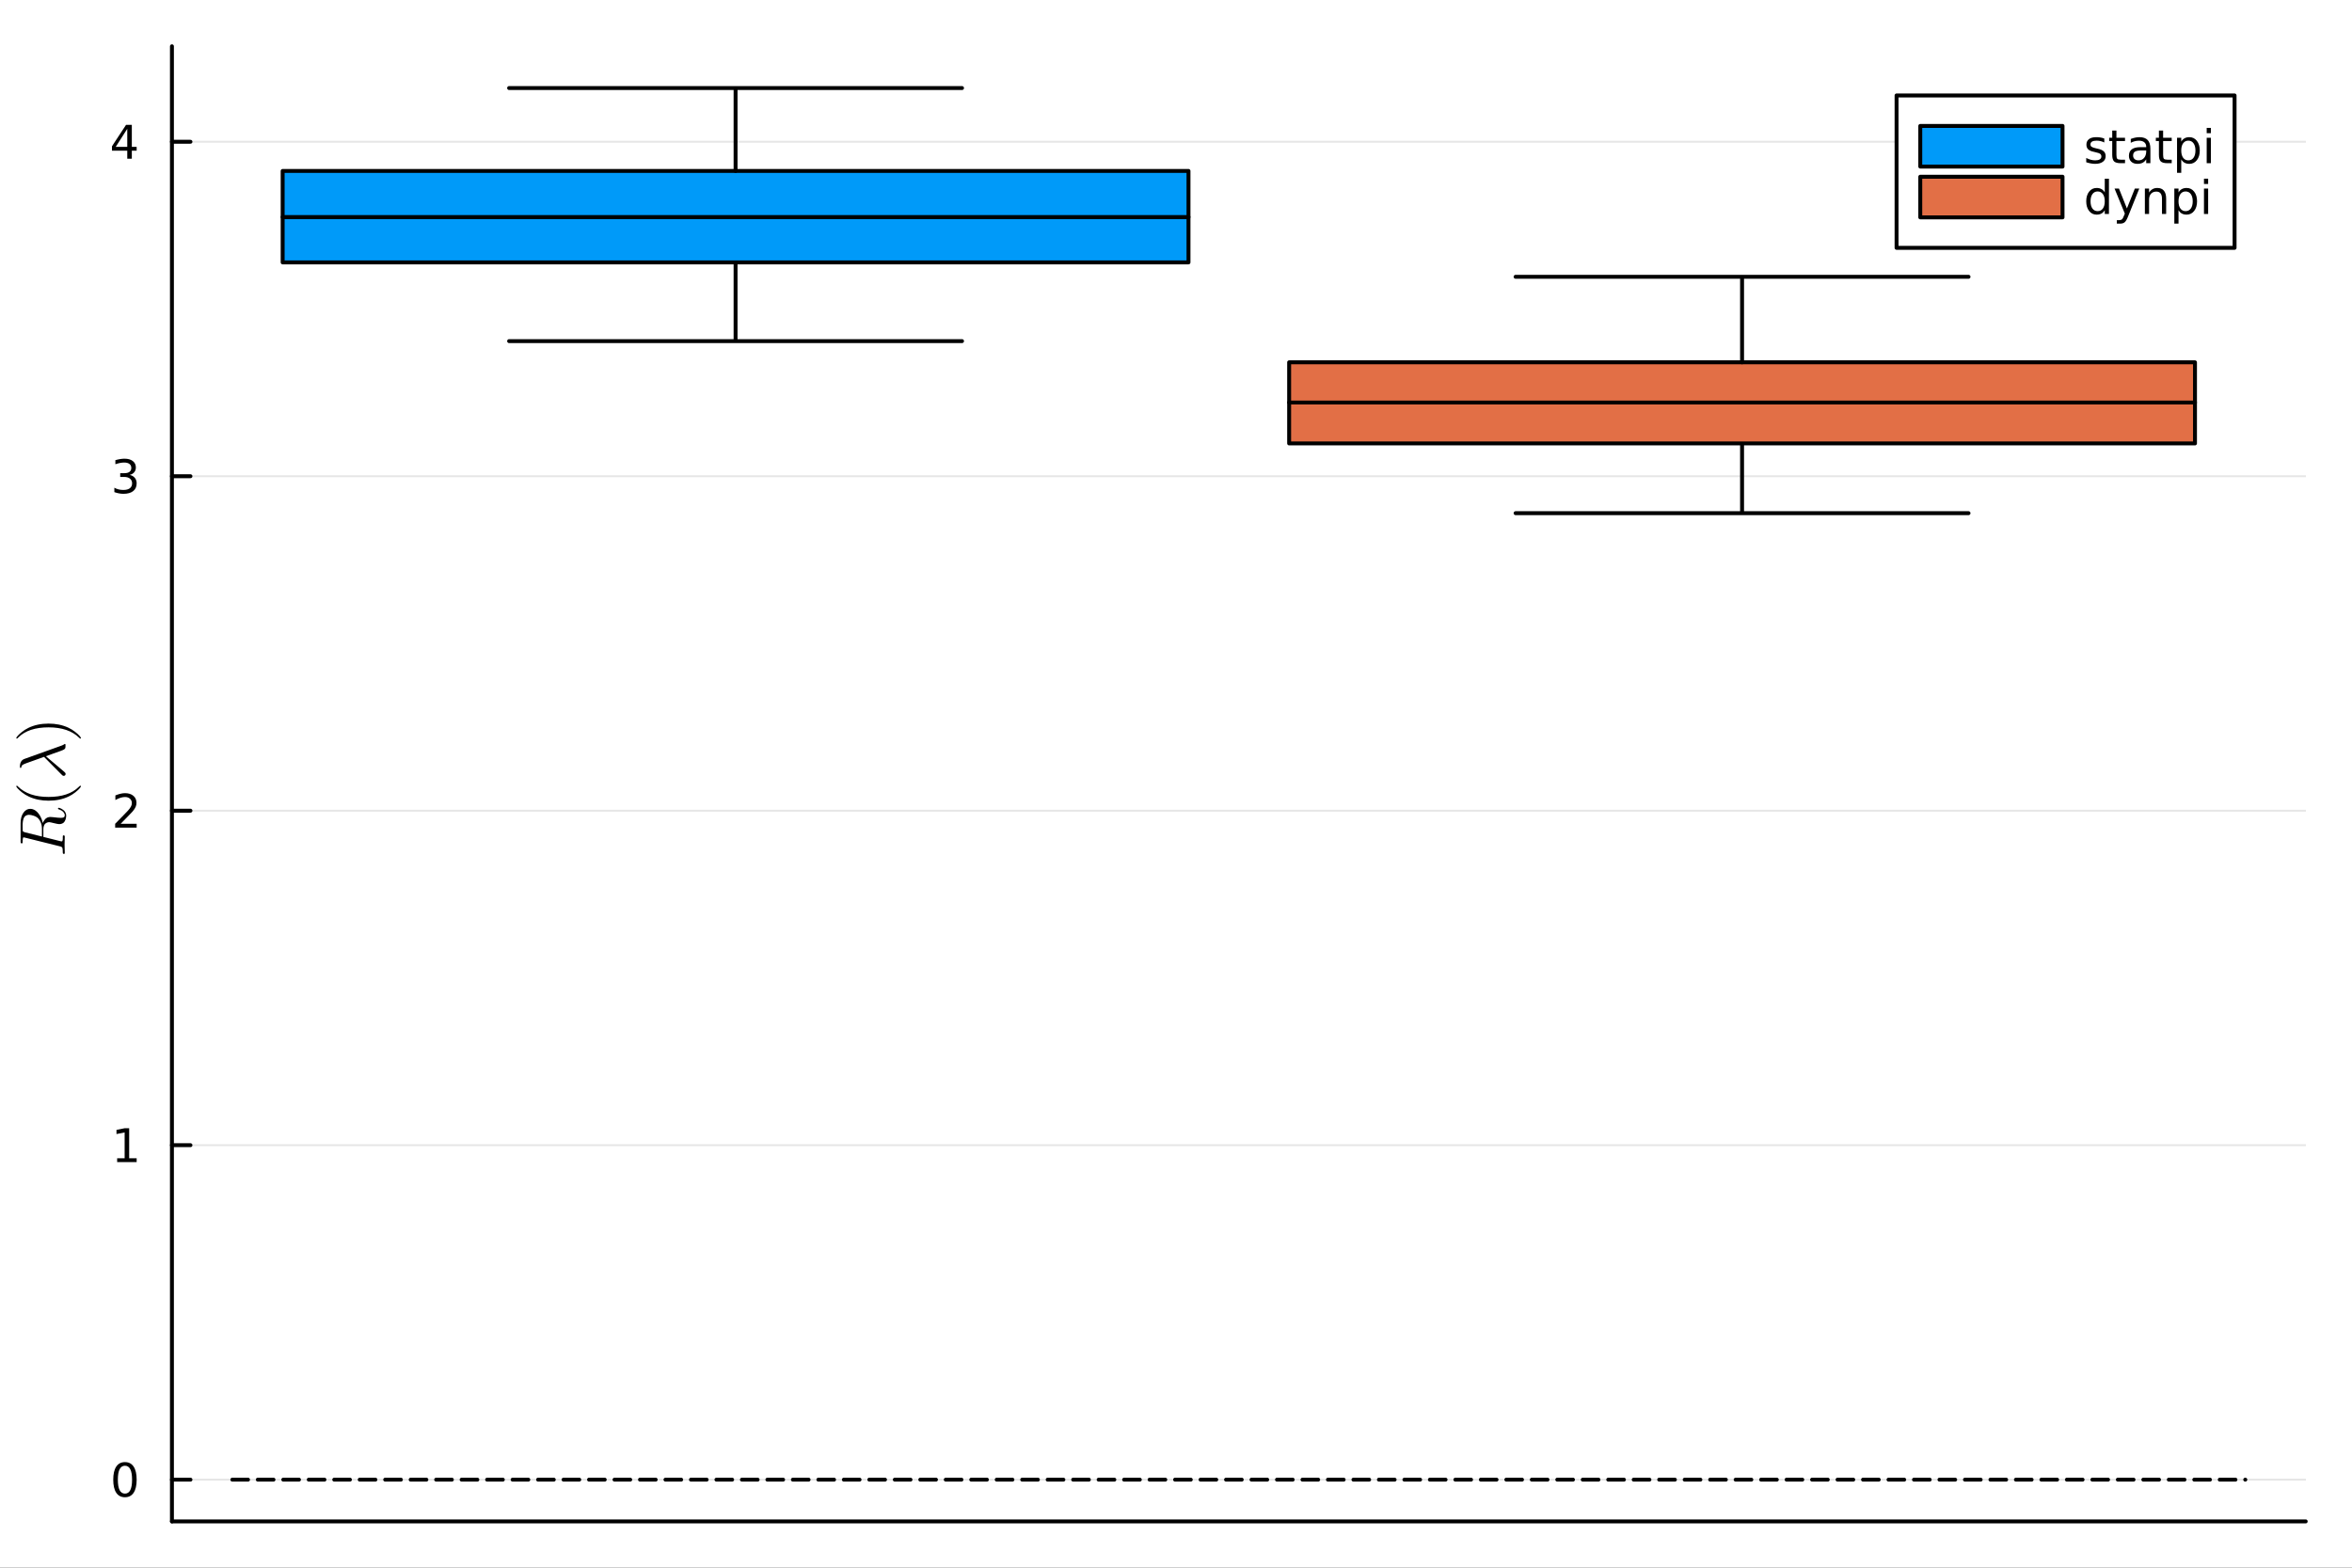 <?xml version="1.0" encoding="utf-8"?>
<svg xmlns="http://www.w3.org/2000/svg" xmlns:xlink="http://www.w3.org/1999/xlink" width="600" height="400" viewBox="0 0 2400 1600">
<rect x="0" y="0" width="2400" height="1600" fill="#333333" stroke="none"/>
<defs>
  <clipPath id="clip220">
    <rect x="0" y="0" width="2400" height="1600"/>
  </clipPath>
</defs>
<path clip-path="url(#clip220)" d="M0 1600 L2400 1600 L2400 0 L0 0  Z" fill="#ffffff" fill-rule="evenodd" fill-opacity="1"/>
<defs>
  <clipPath id="clip221">
    <rect x="480" y="0" width="1681" height="1600"/>
  </clipPath>
</defs>
<path clip-path="url(#clip220)" d="M175.445 1552.76 L2352.76 1552.76 L2352.76 47.244 L175.445 47.244  Z" fill="#ffffff" fill-rule="evenodd" fill-opacity="1"/>
<defs>
  <clipPath id="clip222">
    <rect x="175" y="47" width="2178" height="1507"/>
  </clipPath>
</defs>
<polyline clip-path="url(#clip220)" style="stroke:#000000; stroke-linecap:round; stroke-linejoin:round; stroke-width:4; stroke-opacity:1; fill:none" points="175.445,1552.76 2352.76,1552.76 "/>
<polyline clip-path="url(#clip222)" style="stroke:#000000; stroke-linecap:round; stroke-linejoin:round; stroke-width:2; stroke-opacity:0.1; fill:none" points="175.445,1510.15 2352.76,1510.15 "/>
<polyline clip-path="url(#clip222)" style="stroke:#000000; stroke-linecap:round; stroke-linejoin:round; stroke-width:2; stroke-opacity:0.1; fill:none" points="175.445,1168.78 2352.76,1168.78 "/>
<polyline clip-path="url(#clip222)" style="stroke:#000000; stroke-linecap:round; stroke-linejoin:round; stroke-width:2; stroke-opacity:0.1; fill:none" points="175.445,827.411 2352.76,827.411 "/>
<polyline clip-path="url(#clip222)" style="stroke:#000000; stroke-linecap:round; stroke-linejoin:round; stroke-width:2; stroke-opacity:0.1; fill:none" points="175.445,486.043 2352.76,486.043 "/>
<polyline clip-path="url(#clip222)" style="stroke:#000000; stroke-linecap:round; stroke-linejoin:round; stroke-width:2; stroke-opacity:0.1; fill:none" points="175.445,144.675 2352.76,144.675 "/>
<polyline clip-path="url(#clip220)" style="stroke:#000000; stroke-linecap:round; stroke-linejoin:round; stroke-width:4; stroke-opacity:1; fill:none" points="175.445,1552.76 175.445,47.244 "/>
<polyline clip-path="url(#clip220)" style="stroke:#000000; stroke-linecap:round; stroke-linejoin:round; stroke-width:4; stroke-opacity:1; fill:none" points="175.445,1510.15 194.343,1510.15 "/>
<polyline clip-path="url(#clip220)" style="stroke:#000000; stroke-linecap:round; stroke-linejoin:round; stroke-width:4; stroke-opacity:1; fill:none" points="175.445,1168.78 194.343,1168.78 "/>
<polyline clip-path="url(#clip220)" style="stroke:#000000; stroke-linecap:round; stroke-linejoin:round; stroke-width:4; stroke-opacity:1; fill:none" points="175.445,827.411 194.343,827.411 "/>
<polyline clip-path="url(#clip220)" style="stroke:#000000; stroke-linecap:round; stroke-linejoin:round; stroke-width:4; stroke-opacity:1; fill:none" points="175.445,486.043 194.343,486.043 "/>
<polyline clip-path="url(#clip220)" style="stroke:#000000; stroke-linecap:round; stroke-linejoin:round; stroke-width:4; stroke-opacity:1; fill:none" points="175.445,144.675 194.343,144.675 "/>
<path clip-path="url(#clip220)" d="M127.501 1495.95 Q123.89 1495.95 122.061 1499.51 Q120.255 1503.05 120.255 1510.18 Q120.255 1517.29 122.061 1520.85 Q123.89 1524.39 127.501 1524.39 Q131.135 1524.39 132.941 1520.85 Q134.769 1517.29 134.769 1510.18 Q134.769 1503.05 132.941 1499.51 Q131.135 1495.95 127.501 1495.95 M127.501 1492.24 Q133.311 1492.24 136.367 1496.85 Q139.445 1501.43 139.445 1510.18 Q139.445 1518.91 136.367 1523.52 Q133.311 1528.1 127.501 1528.1 Q121.691 1528.1 118.612 1523.52 Q115.556 1518.91 115.556 1510.18 Q115.556 1501.43 118.612 1496.85 Q121.691 1492.24 127.501 1492.24 Z" fill="#000000" fill-rule="nonzero" fill-opacity="1" /><path clip-path="url(#clip220)" d="M119.538 1182.12 L127.177 1182.12 L127.177 1155.76 L118.867 1157.43 L118.867 1153.17 L127.13 1151.5 L131.806 1151.5 L131.806 1182.12 L139.445 1182.12 L139.445 1186.06 L119.538 1186.06 L119.538 1182.12 Z" fill="#000000" fill-rule="nonzero" fill-opacity="1" /><path clip-path="url(#clip220)" d="M123.126 840.756 L139.445 840.756 L139.445 844.691 L117.501 844.691 L117.501 840.756 Q120.163 838.001 124.746 833.372 Q129.353 828.719 130.533 827.376 Q132.779 824.853 133.658 823.117 Q134.561 821.358 134.561 819.668 Q134.561 816.914 132.617 815.177 Q130.695 813.441 127.593 813.441 Q125.394 813.441 122.941 814.205 Q120.51 814.969 117.732 816.52 L117.732 811.798 Q120.556 810.664 123.01 810.085 Q125.464 809.506 127.501 809.506 Q132.871 809.506 136.066 812.191 Q139.26 814.876 139.26 819.367 Q139.26 821.497 138.45 823.418 Q137.663 825.316 135.556 827.909 Q134.978 828.58 131.876 831.798 Q128.774 834.992 123.126 840.756 Z" fill="#000000" fill-rule="nonzero" fill-opacity="1" /><path clip-path="url(#clip220)" d="M132.316 484.689 Q135.672 485.407 137.547 487.675 Q139.445 489.944 139.445 493.277 Q139.445 498.393 135.927 501.194 Q132.408 503.994 125.927 503.994 Q123.751 503.994 121.436 503.555 Q119.144 503.138 116.691 502.282 L116.691 497.768 Q118.635 498.902 120.95 499.481 Q123.265 500.059 125.788 500.059 Q130.186 500.059 132.478 498.323 Q134.792 496.587 134.792 493.277 Q134.792 490.221 132.64 488.508 Q130.51 486.772 126.691 486.772 L122.663 486.772 L122.663 482.93 L126.876 482.93 Q130.325 482.93 132.154 481.564 Q133.982 480.175 133.982 477.583 Q133.982 474.921 132.084 473.509 Q130.209 472.073 126.691 472.073 Q124.769 472.073 122.57 472.49 Q120.371 472.907 117.732 473.786 L117.732 469.62 Q120.394 468.879 122.709 468.509 Q125.047 468.138 127.107 468.138 Q132.431 468.138 135.533 470.569 Q138.635 472.976 138.635 477.096 Q138.635 479.967 136.992 481.958 Q135.348 483.925 132.316 484.689 Z" fill="#000000" fill-rule="nonzero" fill-opacity="1" /><path clip-path="url(#clip220)" d="M129.862 131.469 L118.056 149.918 L129.862 149.918 L129.862 131.469 M128.635 127.395 L134.515 127.395 L134.515 149.918 L139.445 149.918 L139.445 153.807 L134.515 153.807 L134.515 161.955 L129.862 161.955 L129.862 153.807 L114.26 153.807 L114.26 149.293 L128.635 127.395 Z" fill="#000000" fill-rule="nonzero" fill-opacity="1" /><path clip-path="url(#clip220)" d="M29.595 831.613 Q28.532 831.613 27.663 831.903 Q26.761 832.16 26.149 832.579 Q25.505 832.966 25.022 833.706 Q24.506 834.447 24.184 835.059 Q23.862 835.671 23.669 836.701 Q23.444 837.732 23.347 838.408 Q23.218 839.085 23.154 840.244 Q23.089 841.404 23.089 841.983 Q23.089 842.531 23.089 843.626 Q23.089 847.072 23.154 847.651 Q23.282 848.521 23.798 848.843 Q24.281 849.165 25.601 849.487 L42.799 853.771 L42.799 846.395 Q42.799 842.37 41.672 839.6 Q40.545 836.83 38.967 835.252 Q37.228 833.513 34.426 832.579 Q31.624 831.613 29.595 831.613 M59.965 824.431 Q60.319 824.431 61.124 824.721 Q61.929 824.979 63.057 825.623 Q64.152 826.267 65.15 827.136 Q66.148 828.006 66.825 829.391 Q67.533 830.776 67.533 832.354 Q67.533 832.74 67.501 833.127 Q67.501 833.513 67.34 834.479 Q67.211 835.413 66.954 836.186 Q66.728 836.959 66.181 837.925 Q65.665 838.891 64.957 839.568 Q64.216 840.212 63.057 840.663 Q61.865 841.114 60.416 841.114 Q59.128 841.114 54.812 840.051 Q51.141 839.117 50.239 839.117 Q49.24 839.117 48.306 839.439 Q47.373 839.729 46.406 840.47 Q45.44 841.178 44.86 842.692 Q44.248 844.205 44.248 846.331 L44.248 854.157 L61.736 858.537 Q61.769 858.537 62.219 858.634 Q62.638 858.73 62.864 858.73 Q63.282 858.73 63.54 858.473 Q63.797 858.183 63.926 857.474 Q64.023 856.766 64.055 856.218 Q64.055 855.639 64.055 854.447 Q64.055 852.965 64.313 852.708 Q64.474 852.579 64.764 852.579 Q65.215 852.579 65.537 852.708 Q65.826 852.804 65.923 853.062 Q66.02 853.287 66.052 853.449 Q66.084 853.61 66.084 853.899 L65.891 862.273 L66.084 870.582 Q66.084 871.516 65.343 871.516 Q64.699 871.516 64.442 871.291 Q64.152 871.065 64.12 870.775 Q64.055 870.485 64.055 869.745 Q64.055 868.134 63.959 867.168 Q63.862 866.202 63.733 865.59 Q63.572 864.946 63.121 864.624 Q62.67 864.27 62.284 864.109 Q61.865 863.948 60.931 863.722 L25.505 854.898 Q24.442 854.64 24.281 854.64 Q23.669 854.64 23.508 855.027 Q23.315 855.381 23.218 856.411 L23.089 858.924 Q23.089 859.696 23.057 860.018 Q23.025 860.308 22.864 860.534 Q22.703 860.759 22.349 860.759 Q21.447 860.759 21.253 860.373 Q21.028 859.986 21.028 858.859 L21.028 840.051 Q21.028 833.642 23.83 829.584 Q26.632 825.494 30.915 825.494 Q32.848 825.494 34.651 826.363 Q36.455 827.233 37.872 828.682 Q39.289 830.099 40.48 831.999 Q41.64 833.9 42.445 835.929 Q43.218 837.925 43.669 839.986 Q43.991 839.085 44.474 838.247 Q44.957 837.378 45.859 836.283 Q46.761 835.156 48.21 834.479 Q49.659 833.803 51.43 833.803 Q52.687 833.803 54.554 834.061 Q59.868 834.705 62.058 834.705 Q64.152 834.705 65.118 834.157 Q66.084 833.61 66.084 832.064 Q66.084 830.55 64.731 828.875 Q63.347 827.169 60.094 826.074 Q59.16 825.816 59.16 825.204 Q59.16 825.172 59.16 825.14 Q59.16 825.075 59.224 824.946 Q59.257 824.817 59.353 824.721 Q59.417 824.592 59.578 824.528 Q59.739 824.431 59.965 824.431 Z" fill="#000000" fill-rule="nonzero" fill-opacity="1" /><path clip-path="url(#clip220)" d="M49.595 817.194 Q38.452 817.194 29.466 813.039 Q25.698 811.268 22.542 808.788 Q19.386 806.308 18.001 804.666 Q16.616 803.023 16.616 802.572 Q16.616 801.928 17.26 801.896 Q17.582 801.896 18.387 802.765 Q29.208 813.393 49.595 813.361 Q70.045 813.361 80.448 803.023 Q81.575 801.896 81.929 801.896 Q82.573 801.896 82.573 802.572 Q82.573 803.023 81.253 804.601 Q79.933 806.179 76.905 808.627 Q73.878 811.075 70.174 812.846 Q61.189 817.194 49.595 817.194 Z" fill="#000000" fill-rule="nonzero" fill-opacity="1" /><path clip-path="url(#clip220)" d="M66.148 759.242 Q66.76 759.242 66.825 759.95 L66.825 761.4 Q66.825 762.881 66.599 763.525 Q66.374 764.169 65.343 764.91 Q64.699 765.361 61.704 766.488 Q58.677 767.583 54.103 769.193 Q49.53 770.771 46.825 771.834 L65.569 787.712 Q66.954 788.807 66.954 789.902 Q66.954 790.707 66.406 791.287 Q65.859 791.866 65.021 791.866 Q64.409 791.866 64.055 791.641 Q63.701 791.383 62.992 790.707 L44.925 772.478 L26.986 778.887 Q23.669 780.111 22.832 780.82 Q21.994 781.496 21.704 783.171 Q21.543 783.783 21.028 783.783 Q20.32 783.783 20.32 782.591 Q20.32 776.214 24.989 774.54 L62.509 761.078 Q64.667 760.337 65.569 759.564 Q65.987 759.242 66.148 759.242 Z" fill="#000000" fill-rule="nonzero" fill-opacity="1" /><path clip-path="url(#clip220)" d="M81.929 753.811 Q81.607 753.811 80.802 752.974 Q69.981 742.346 49.595 742.346 Q29.144 742.346 18.806 752.555 Q17.614 753.811 17.26 753.811 Q16.616 753.811 16.616 753.167 Q16.616 752.716 17.936 751.138 Q19.257 749.528 22.284 747.113 Q25.311 744.665 29.015 742.861 Q38.001 738.514 49.595 738.514 Q60.738 738.514 69.723 742.668 Q73.491 744.44 76.648 746.919 Q79.804 749.399 81.189 751.042 Q82.573 752.684 82.573 753.167 Q82.573 753.811 81.929 753.811 Z" fill="#000000" fill-rule="nonzero" fill-opacity="1" /><path clip-path="url(#clip222)" d="M750.584 348.147 L519.501 348.147 L981.666 348.147 L750.584 348.147 L750.584 267.799 L750.584 348.147  Z" fill="#009af9" fill-rule="evenodd" fill-opacity="1"/>
<polyline clip-path="url(#clip222)" style="stroke:#000000; stroke-linecap:round; stroke-linejoin:round; stroke-width:4; stroke-opacity:1; fill:none" points="750.584,348.147 519.501,348.147 981.666,348.147 750.584,348.147 750.584,267.799 750.584,348.147 "/>
<path clip-path="url(#clip222)" d="M1212.75 267.799 L1212.75 221.525 L288.419 221.525 L288.419 267.799 L1212.75 267.799 L1212.75 221.525 L1212.75 267.799  Z" fill="#009af9" fill-rule="evenodd" fill-opacity="1"/>
<polyline clip-path="url(#clip222)" style="stroke:#000000; stroke-linecap:round; stroke-linejoin:round; stroke-width:4; stroke-opacity:1; fill:none" points="1212.75,267.799 1212.75,221.525 288.419,221.525 288.419,267.799 1212.75,267.799 1212.75,221.525 1212.75,267.799 "/>
<path clip-path="url(#clip222)" d="M1212.75 174.465 L288.419 174.465 L288.419 221.525 L1212.75 221.525 L1212.75 174.465 L750.584 174.465 L1212.75 174.465  Z" fill="#009af9" fill-rule="evenodd" fill-opacity="1"/>
<polyline clip-path="url(#clip222)" style="stroke:#000000; stroke-linecap:round; stroke-linejoin:round; stroke-width:4; stroke-opacity:1; fill:none" points="1212.75,174.465 288.419,174.465 288.419,221.525 1212.75,221.525 1212.75,174.465 750.584,174.465 1212.75,174.465 "/>
<path clip-path="url(#clip222)" d="M750.584 89.853 L519.501 89.853 L981.666 89.853 L750.584 89.853 L750.584 174.465 L750.584 89.853  Z" fill="#009af9" fill-rule="evenodd" fill-opacity="1"/>
<polyline clip-path="url(#clip222)" style="stroke:#000000; stroke-linecap:round; stroke-linejoin:round; stroke-width:4; stroke-opacity:1; fill:none" points="750.584,89.853 519.501,89.853 981.666,89.853 750.584,89.853 750.584,174.465 750.584,89.853 "/>
<polyline clip-path="url(#clip222)" style="stroke:#009af9; stroke-linecap:round; stroke-linejoin:round; stroke-width:0; stroke-opacity:1; fill:none" points="750.584,348.147 519.501,348.147 981.666,348.147 750.584,348.147 750.584,267.799 "/>
<polyline clip-path="url(#clip222)" style="stroke:#009af9; stroke-linecap:round; stroke-linejoin:round; stroke-width:0; stroke-opacity:1; fill:none" points="1212.75,267.799 1212.75,221.525 288.419,221.525 288.419,267.799 1212.75,267.799 1212.75,221.525 "/>
<polyline clip-path="url(#clip222)" style="stroke:#009af9; stroke-linecap:round; stroke-linejoin:round; stroke-width:0; stroke-opacity:1; fill:none" points="1212.75,174.465 288.419,174.465 288.419,221.525 1212.75,221.525 1212.75,174.465 750.584,174.465 "/>
<polyline clip-path="url(#clip222)" style="stroke:#009af9; stroke-linecap:round; stroke-linejoin:round; stroke-width:0; stroke-opacity:1; fill:none" points="750.584,89.853 519.501,89.853 981.666,89.853 750.584,89.853 750.584,174.465 "/>
<path clip-path="url(#clip222)" d="M1777.62 523.751 L1546.53 523.751 L2008.7 523.751 L1777.62 523.751 L1777.62 452.551 L1777.62 523.751  Z" fill="#e26f46" fill-rule="evenodd" fill-opacity="1"/>
<polyline clip-path="url(#clip222)" style="stroke:#000000; stroke-linecap:round; stroke-linejoin:round; stroke-width:4; stroke-opacity:1; fill:none" points="1777.62,523.751 1546.53,523.751 2008.7,523.751 1777.62,523.751 1777.62,452.551 1777.62,523.751 "/>
<path clip-path="url(#clip222)" d="M2239.78 452.551 L2239.78 410.823 L1315.45 410.823 L1315.45 452.551 L2239.78 452.551 L2239.78 410.823 L2239.78 452.551  Z" fill="#e26f46" fill-rule="evenodd" fill-opacity="1"/>
<polyline clip-path="url(#clip222)" style="stroke:#000000; stroke-linecap:round; stroke-linejoin:round; stroke-width:4; stroke-opacity:1; fill:none" points="2239.78,452.551 2239.78,410.823 1315.45,410.823 1315.45,452.551 2239.78,452.551 2239.78,410.823 2239.78,452.551 "/>
<path clip-path="url(#clip222)" d="M2239.78 369.773 L1315.45 369.773 L1315.45 410.823 L2239.78 410.823 L2239.78 369.773 L1777.62 369.773 L2239.78 369.773  Z" fill="#e26f46" fill-rule="evenodd" fill-opacity="1"/>
<polyline clip-path="url(#clip222)" style="stroke:#000000; stroke-linecap:round; stroke-linejoin:round; stroke-width:4; stroke-opacity:1; fill:none" points="2239.78,369.773 1315.45,369.773 1315.45,410.823 2239.78,410.823 2239.78,369.773 1777.62,369.773 2239.78,369.773 "/>
<path clip-path="url(#clip222)" d="M1777.62 282.491 L1546.53 282.491 L2008.7 282.491 L1777.62 282.491 L1777.62 369.773 L1777.62 282.491  Z" fill="#e26f46" fill-rule="evenodd" fill-opacity="1"/>
<polyline clip-path="url(#clip222)" style="stroke:#000000; stroke-linecap:round; stroke-linejoin:round; stroke-width:4; stroke-opacity:1; fill:none" points="1777.62,282.491 1546.53,282.491 2008.7,282.491 1777.62,282.491 1777.62,369.773 1777.62,282.491 "/>
<polyline clip-path="url(#clip222)" style="stroke:#e26f46; stroke-linecap:round; stroke-linejoin:round; stroke-width:0; stroke-opacity:1; fill:none" points="1777.62,523.751 1546.53,523.751 2008.7,523.751 1777.62,523.751 1777.62,452.551 "/>
<polyline clip-path="url(#clip222)" style="stroke:#e26f46; stroke-linecap:round; stroke-linejoin:round; stroke-width:0; stroke-opacity:1; fill:none" points="2239.78,452.551 2239.78,410.823 1315.45,410.823 1315.45,452.551 2239.78,452.551 2239.78,410.823 "/>
<polyline clip-path="url(#clip222)" style="stroke:#e26f46; stroke-linecap:round; stroke-linejoin:round; stroke-width:0; stroke-opacity:1; fill:none" points="2239.78,369.773 1315.45,369.773 1315.45,410.823 2239.78,410.823 2239.78,369.773 1777.62,369.773 "/>
<polyline clip-path="url(#clip222)" style="stroke:#e26f46; stroke-linecap:round; stroke-linejoin:round; stroke-width:0; stroke-opacity:1; fill:none" points="1777.62,282.491 1546.53,282.491 2008.7,282.491 1777.62,282.491 1777.62,369.773 "/>
<polyline clip-path="url(#clip222)" style="stroke:#000000; stroke-linecap:round; stroke-linejoin:round; stroke-width:4; stroke-opacity:1; fill:none" stroke-dasharray="16, 10" points="237.067,1510.15 2291.13,1510.15 "/>
<path clip-path="url(#clip220)" d="M1935.27 252.948 L2280.18 252.948 L2280.18 97.428 L1935.27 97.428  Z" fill="#ffffff" fill-rule="evenodd" fill-opacity="1"/>
<polyline clip-path="url(#clip220)" style="stroke:#000000; stroke-linecap:round; stroke-linejoin:round; stroke-width:4; stroke-opacity:1; fill:none" points="1935.27,252.948 2280.18,252.948 2280.18,97.428 1935.27,97.428 1935.27,252.948 "/>
<path clip-path="url(#clip220)" d="M1959.46 170.004 L2104.62 170.004 L2104.62 128.532 L1959.46 128.532 L1959.46 170.004  Z" fill="#009af9" fill-rule="evenodd" fill-opacity="1"/>
<polyline clip-path="url(#clip220)" style="stroke:#000000; stroke-linecap:round; stroke-linejoin:round; stroke-width:4; stroke-opacity:1; fill:none" points="1959.46,170.004 2104.62,170.004 2104.62,128.532 1959.46,128.532 1959.46,170.004 "/>
<path clip-path="url(#clip220)" d="M2147.24 141.386 L2147.24 145.414 Q2145.43 144.488 2143.49 144.025 Q2141.54 143.562 2139.46 143.562 Q2136.29 143.562 2134.69 144.534 Q2133.12 145.506 2133.12 147.451 Q2133.12 148.932 2134.25 149.789 Q2135.39 150.622 2138.81 151.386 L2140.27 151.71 Q2144.81 152.682 2146.7 154.465 Q2148.63 156.224 2148.63 159.395 Q2148.63 163.006 2145.76 165.113 Q2142.91 167.219 2137.91 167.219 Q2135.83 167.219 2133.56 166.802 Q2131.31 166.409 2128.81 165.599 L2128.81 161.201 Q2131.17 162.427 2133.46 163.052 Q2135.76 163.654 2138 163.654 Q2141.01 163.654 2142.63 162.636 Q2144.25 161.594 2144.25 159.719 Q2144.25 157.983 2143.07 157.057 Q2141.91 156.131 2137.95 155.275 L2136.47 154.928 Q2132.51 154.094 2130.76 152.381 Q2129 150.645 2129 147.636 Q2129 143.978 2131.59 141.988 Q2134.18 139.997 2138.95 139.997 Q2141.31 139.997 2143.39 140.344 Q2145.48 140.691 2147.24 141.386 Z" fill="#000000" fill-rule="nonzero" fill-opacity="1" /><path clip-path="url(#clip220)" d="M2159.62 133.261 L2159.62 140.622 L2168.39 140.622 L2168.39 143.932 L2159.62 143.932 L2159.62 158.006 Q2159.62 161.177 2160.48 162.08 Q2161.36 162.983 2164.02 162.983 L2168.39 162.983 L2168.39 166.548 L2164.02 166.548 Q2159.09 166.548 2157.21 164.719 Q2155.34 162.867 2155.34 158.006 L2155.34 143.932 L2152.21 143.932 L2152.21 140.622 L2155.34 140.622 L2155.34 133.261 L2159.62 133.261 Z" fill="#000000" fill-rule="nonzero" fill-opacity="1" /><path clip-path="url(#clip220)" d="M2185.78 153.515 Q2180.62 153.515 2178.63 154.696 Q2176.64 155.877 2176.64 158.724 Q2176.64 160.992 2178.12 162.335 Q2179.62 163.654 2182.19 163.654 Q2185.73 163.654 2187.86 161.154 Q2190.01 158.631 2190.01 154.465 L2190.01 153.515 L2185.78 153.515 M2194.27 151.756 L2194.27 166.548 L2190.01 166.548 L2190.01 162.613 Q2188.56 164.974 2186.38 166.108 Q2184.2 167.219 2181.06 167.219 Q2177.07 167.219 2174.71 164.997 Q2172.38 162.752 2172.38 159.002 Q2172.38 154.627 2175.29 152.404 Q2178.23 150.182 2184.04 150.182 L2190.01 150.182 L2190.01 149.766 Q2190.01 146.826 2188.07 145.228 Q2186.15 143.608 2182.65 143.608 Q2180.43 143.608 2178.32 144.141 Q2176.22 144.673 2174.27 145.738 L2174.27 141.803 Q2176.61 140.9 2178.81 140.46 Q2181.01 139.997 2183.09 139.997 Q2188.72 139.997 2191.5 142.914 Q2194.27 145.83 2194.27 151.756 Z" fill="#000000" fill-rule="nonzero" fill-opacity="1" /><path clip-path="url(#clip220)" d="M2207.26 133.261 L2207.26 140.622 L2216.03 140.622 L2216.03 143.932 L2207.26 143.932 L2207.26 158.006 Q2207.26 161.177 2208.12 162.08 Q2209 162.983 2211.66 162.983 L2216.03 162.983 L2216.03 166.548 L2211.66 166.548 Q2206.73 166.548 2204.85 164.719 Q2202.98 162.867 2202.98 158.006 L2202.98 143.932 L2199.85 143.932 L2199.85 140.622 L2202.98 140.622 L2202.98 133.261 L2207.26 133.261 Z" fill="#000000" fill-rule="nonzero" fill-opacity="1" /><path clip-path="url(#clip220)" d="M2225.76 162.659 L2225.76 176.409 L2221.47 176.409 L2221.47 140.622 L2225.76 140.622 L2225.76 144.557 Q2227.1 142.242 2229.13 141.131 Q2231.2 139.997 2234.04 139.997 Q2238.76 139.997 2241.7 143.747 Q2244.67 147.497 2244.67 153.608 Q2244.67 159.719 2241.7 163.469 Q2238.76 167.219 2234.04 167.219 Q2231.2 167.219 2229.13 166.108 Q2227.1 164.974 2225.76 162.659 M2240.25 153.608 Q2240.25 148.909 2238.3 146.247 Q2236.38 143.562 2233 143.562 Q2229.62 143.562 2227.68 146.247 Q2225.76 148.909 2225.76 153.608 Q2225.76 158.307 2227.68 160.992 Q2229.62 163.654 2233 163.654 Q2236.38 163.654 2238.3 160.992 Q2240.25 158.307 2240.25 153.608 Z" fill="#000000" fill-rule="nonzero" fill-opacity="1" /><path clip-path="url(#clip220)" d="M2251.73 140.622 L2255.99 140.622 L2255.99 166.548 L2251.73 166.548 L2251.73 140.622 M2251.73 130.529 L2255.99 130.529 L2255.99 135.923 L2251.73 135.923 L2251.73 130.529 Z" fill="#000000" fill-rule="nonzero" fill-opacity="1" /><path clip-path="url(#clip220)" d="M1959.46 221.844 L2104.62 221.844 L2104.62 180.372 L1959.46 180.372 L1959.46 221.844  Z" fill="#e26f46" fill-rule="evenodd" fill-opacity="1"/>
<polyline clip-path="url(#clip220)" style="stroke:#000000; stroke-linecap:round; stroke-linejoin:round; stroke-width:4; stroke-opacity:1; fill:none" points="1959.46,221.844 2104.62,221.844 2104.62,180.372 1959.46,180.372 1959.46,221.844 "/>
<path clip-path="url(#clip220)" d="M2147.72 196.397 L2147.72 182.369 L2151.98 182.369 L2151.98 218.388 L2147.72 218.388 L2147.72 214.499 Q2146.38 216.814 2144.32 217.948 Q2142.28 219.059 2139.41 219.059 Q2134.71 219.059 2131.75 215.309 Q2128.81 211.559 2128.81 205.448 Q2128.81 199.337 2131.75 195.587 Q2134.71 191.837 2139.41 191.837 Q2142.28 191.837 2144.32 192.971 Q2146.38 194.082 2147.72 196.397 M2133.21 205.448 Q2133.21 210.147 2135.13 212.832 Q2137.08 215.494 2140.45 215.494 Q2143.83 215.494 2145.78 212.832 Q2147.72 210.147 2147.72 205.448 Q2147.72 200.749 2145.78 198.087 Q2143.83 195.402 2140.45 195.402 Q2137.08 195.402 2135.13 198.087 Q2133.21 200.749 2133.21 205.448 Z" fill="#000000" fill-rule="nonzero" fill-opacity="1" /><path clip-path="url(#clip220)" d="M2171.54 220.795 Q2169.74 225.425 2168.02 226.837 Q2166.31 228.249 2163.44 228.249 L2160.04 228.249 L2160.04 224.684 L2162.54 224.684 Q2164.3 224.684 2165.27 223.851 Q2166.24 223.017 2167.42 219.916 L2168.19 217.971 L2157.7 192.462 L2162.21 192.462 L2170.32 212.74 L2178.42 192.462 L2182.93 192.462 L2171.54 220.795 Z" fill="#000000" fill-rule="nonzero" fill-opacity="1" /><path clip-path="url(#clip220)" d="M2210.36 202.74 L2210.36 218.388 L2206.1 218.388 L2206.1 202.879 Q2206.1 199.198 2204.67 197.369 Q2203.23 195.541 2200.36 195.541 Q2196.91 195.541 2194.92 197.74 Q2192.93 199.939 2192.93 203.735 L2192.93 218.388 L2188.65 218.388 L2188.65 192.462 L2192.93 192.462 L2192.93 196.49 Q2194.46 194.152 2196.52 192.994 Q2198.6 191.837 2201.31 191.837 Q2205.78 191.837 2208.07 194.615 Q2210.36 197.369 2210.36 202.74 Z" fill="#000000" fill-rule="nonzero" fill-opacity="1" /><path clip-path="url(#clip220)" d="M2222.98 214.499 L2222.98 228.249 L2218.7 228.249 L2218.7 192.462 L2222.98 192.462 L2222.98 196.397 Q2224.32 194.082 2226.36 192.971 Q2228.42 191.837 2231.26 191.837 Q2235.99 191.837 2238.93 195.587 Q2241.89 199.337 2241.89 205.448 Q2241.89 211.559 2238.93 215.309 Q2235.99 219.059 2231.26 219.059 Q2228.42 219.059 2226.36 217.948 Q2224.32 216.814 2222.98 214.499 M2237.47 205.448 Q2237.47 200.749 2235.52 198.087 Q2233.6 195.402 2230.22 195.402 Q2226.84 195.402 2224.9 198.087 Q2222.98 200.749 2222.98 205.448 Q2222.98 210.147 2224.9 212.832 Q2226.84 215.494 2230.22 215.494 Q2233.6 215.494 2235.52 212.832 Q2237.47 210.147 2237.47 205.448 Z" fill="#000000" fill-rule="nonzero" fill-opacity="1" /><path clip-path="url(#clip220)" d="M2248.95 192.462 L2253.21 192.462 L2253.21 218.388 L2248.95 218.388 L2248.95 192.462 M2248.95 182.369 L2253.21 182.369 L2253.21 187.763 L2248.95 187.763 L2248.95 182.369 Z" fill="#000000" fill-rule="nonzero" fill-opacity="1" /></svg>
